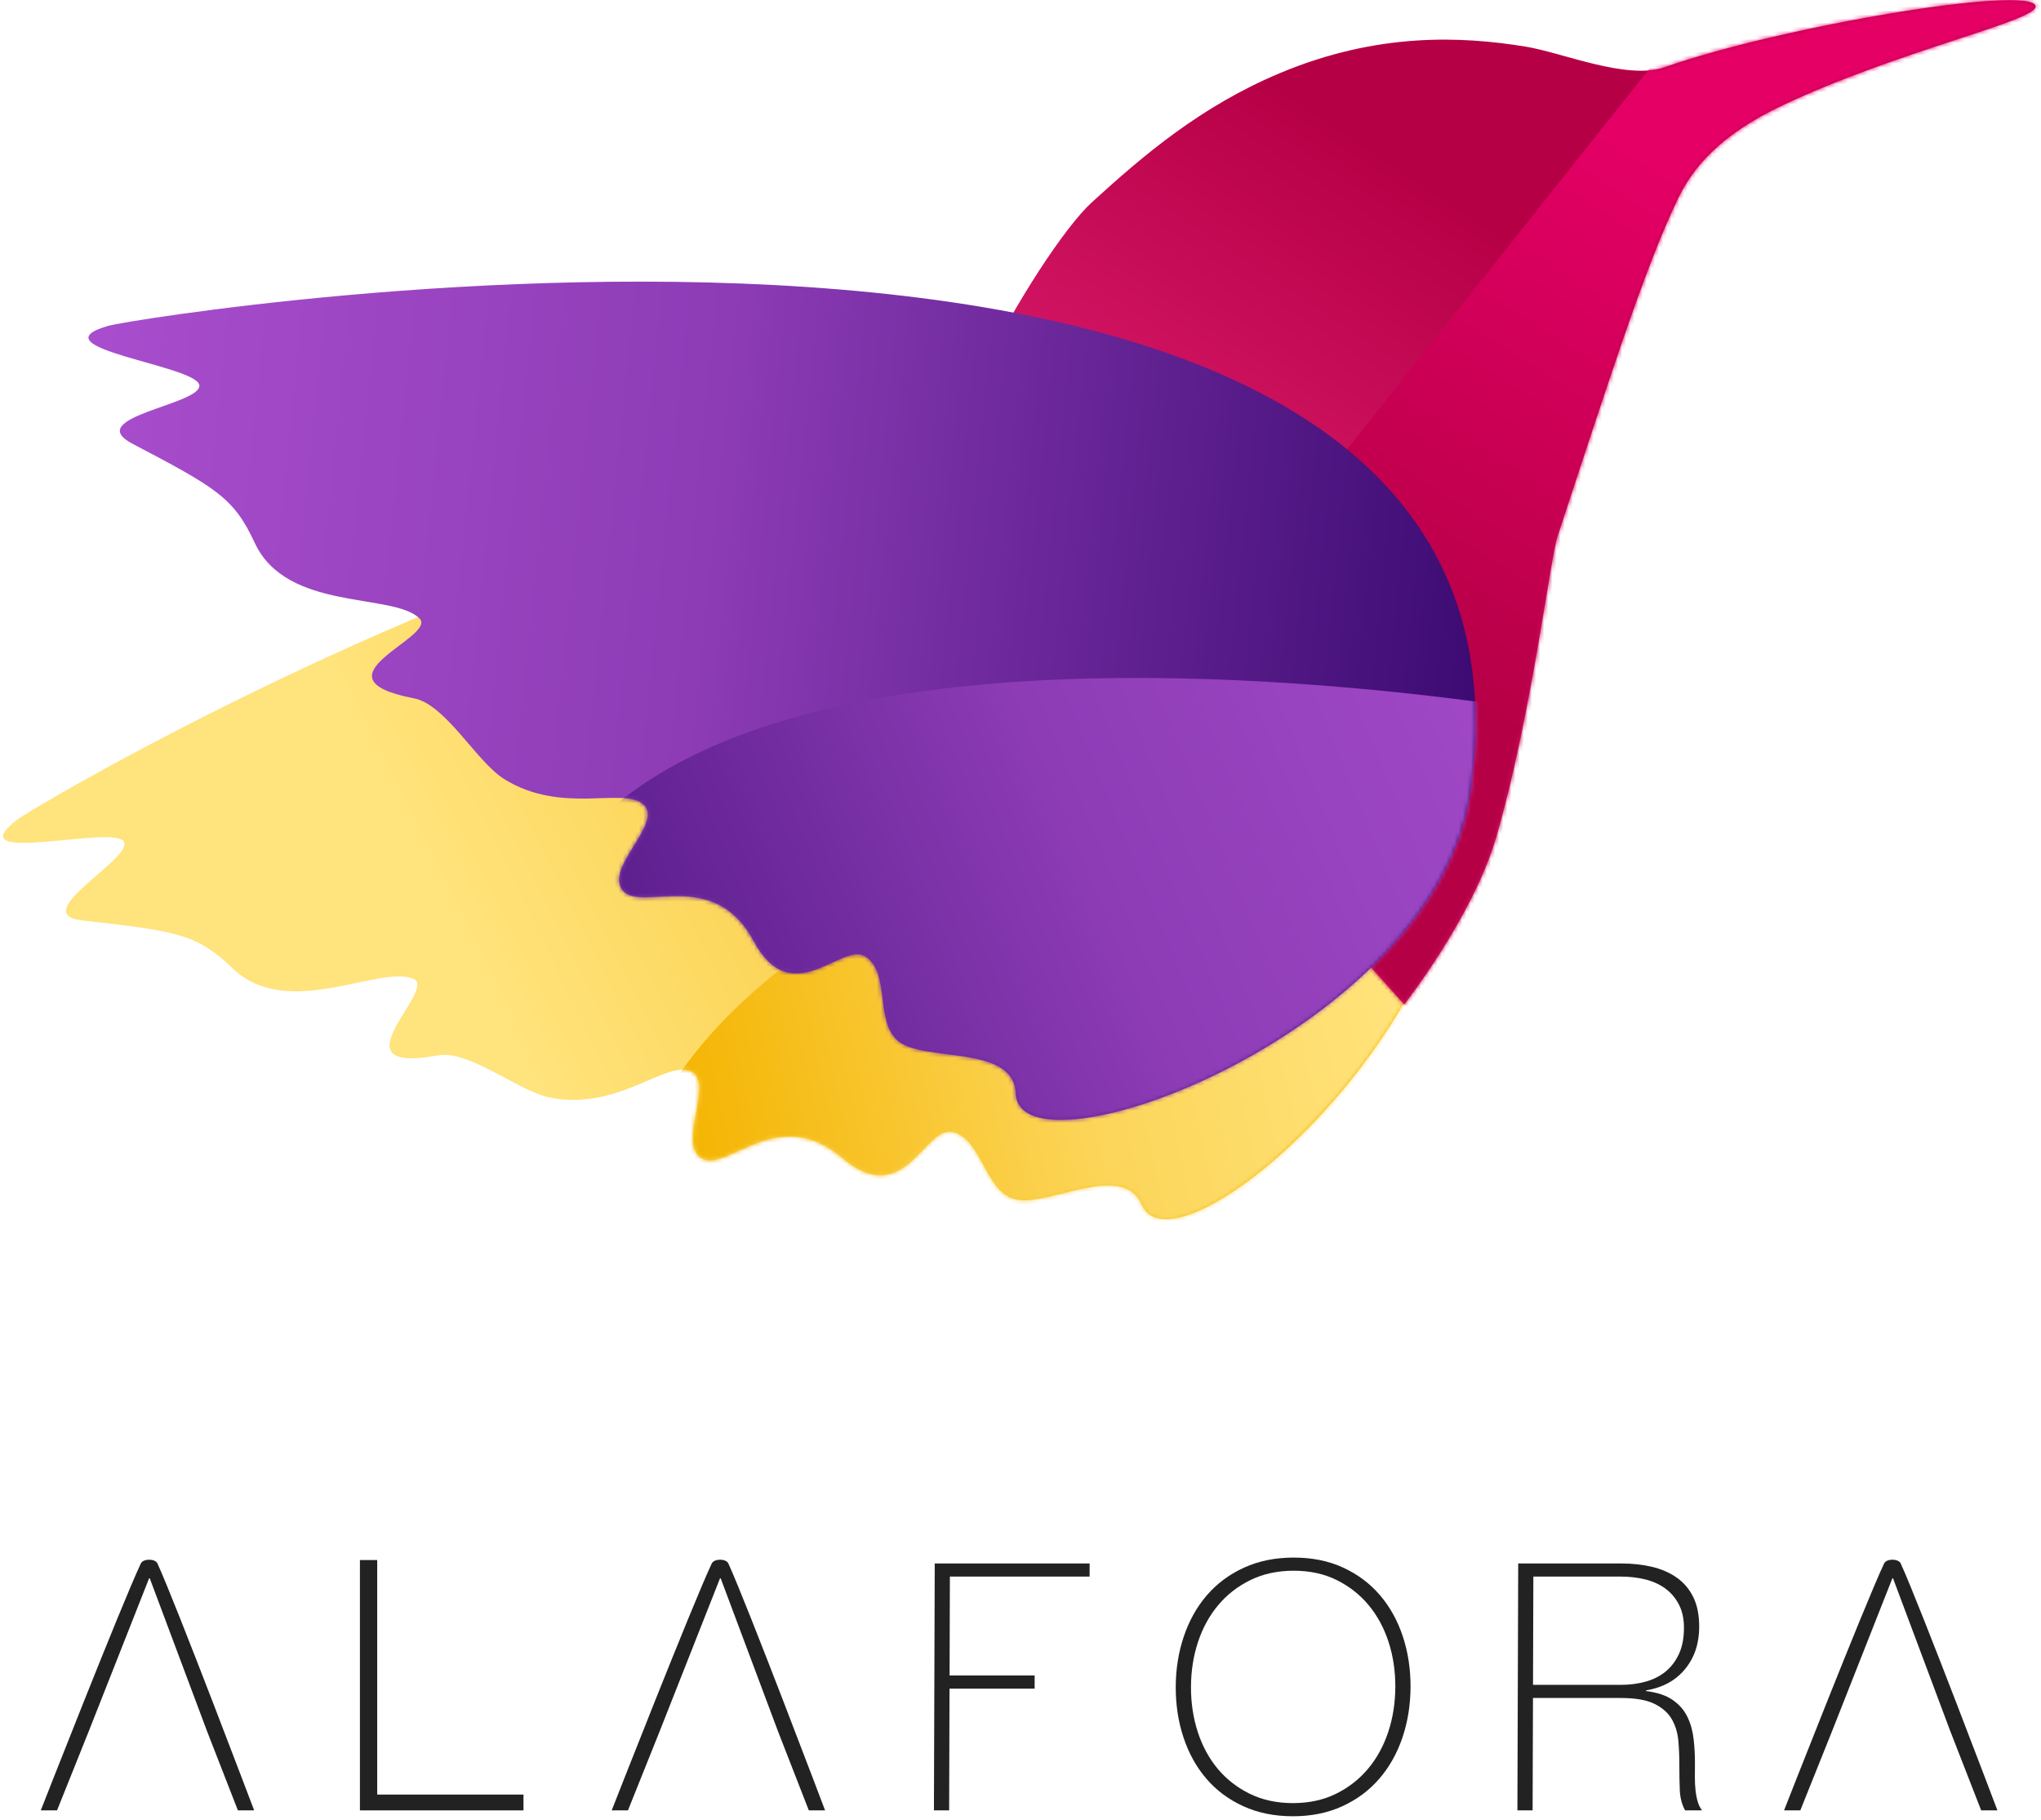 <?xml version="1.0" encoding="UTF-8"?>
<svg width="498px" height="444px" viewBox="0 0 498 444" version="1.1" xmlns="http://www.w3.org/2000/svg" xmlns:xlink="http://www.w3.org/1999/xlink">
    <title>Group 2</title>
    <defs>
        <linearGradient x1="26.112%" y1="53.883%" x2="64.69%" y2="39.185%" id="linearGradient-1">
            <stop stop-color="#FFE37C" offset="0%"></stop>
            <stop stop-color="#FCD558" offset="45%"></stop>
            <stop stop-color="#F4B400" offset="100%"></stop>
        </linearGradient>
        <path d="M278.602,182.567 C287.436,202.873 368.69,131.265 355.237,73.785 C315.406,-96.466 10.748,83.633 4.339,88.51 C-11.003,100.19 27.533,89.804 30.18,93.923 C32.82,98.042 6.186,111.654 20.208,113.224 C43.369,115.817 48.038,116.53 56.822,124.938 C70.201,137.735 92.587,123.927 100.909,127.459 C106.914,130.008 80.841,150.894 106.791,146.132 C114.552,144.705 126.57,154.989 134.422,156.476 C150.812,159.578 162.31,147.484 168.446,149.95 C174.583,152.415 165.065,167.738 171.234,171.267 C177.396,174.797 189.826,157.775 205.448,171.125 C220.699,184.166 225.558,163.169 232.478,164.815 C239.39,166.461 240.182,178.403 246.937,181.002 C254.624,183.961 273.744,171.413 278.602,182.567 Z" id="path-2"></path>
        <linearGradient x1="82.859%" y1="33.63%" x2="23.806%" y2="42.983%" id="linearGradient-4">
            <stop stop-color="#FFE37C" offset="0%"></stop>
            <stop stop-color="#FCD558" offset="45%"></stop>
            <stop stop-color="#F4B400" offset="100%"></stop>
        </linearGradient>
        <linearGradient x1="4.221%" y1="62.996%" x2="40.544%" y2="14.795%" id="linearGradient-5">
            <stop stop-color="#DC1C6E" offset="0%"></stop>
            <stop stop-color="#D11462" offset="46%"></stop>
            <stop stop-color="#B60046" offset="100%"></stop>
        </linearGradient>
        <path d="M150.713,130.922 C148.931,136.323 144.345,174.859 135.775,204.251 C130.067,223.815 113.323,245.05 113.323,245.05 C113.323,245.05 16.266,136.362 6.112,132.204 C-13.107,124.331 24.44,60.918 37.06,49.401 C49.704,37.86 63.751,25.898 83.011,17.829 C106.931,7.807 127.452,8.869 142.836,11.354 C151.999,12.834 167.63,19.628 176.901,16.387 C205.745,6.305 265.941,-3.703 267.368,1.44 C268.341,4.941 234.268,12.192 205.663,25.679 C190.222,32.956 183.73,41.072 180.258,48.174 C171.935,65.189 162.244,96.016 150.713,130.922 Z" id="path-6"></path>
        <linearGradient x1="48.288%" y1="22.064%" x2="31.589%" y2="49.306%" id="linearGradient-8">
            <stop stop-color="#E50066" offset="0%"></stop>
            <stop stop-color="#B60046" offset="100%"></stop>
        </linearGradient>
        <linearGradient x1="-11.512%" y1="32.711%" x2="106.62%" y2="41.357%" id="linearGradient-9">
            <stop stop-color="#B253D5" offset="0%"></stop>
            <stop stop-color="#8D3CB6" offset="47%"></stop>
            <stop stop-color="#2A0063" offset="100%"></stop>
        </linearGradient>
        <path d="M226.399,198.287 C227.257,220.417 328.974,183.227 337.33,124.791 C362.083,-48.296 12.81,8.788 5.064,11.003 C-13.469,16.31 26.197,20.636 27.17,25.434 C28.135,30.232 -1.625,33.236 10.871,39.795 C31.5,50.625 35.591,52.987 40.73,64.013 C48.533,80.794 74.408,76.064 80.883,82.381 C85.551,86.937 53.672,96.921 79.571,101.912 C87.325,103.405 94.781,117.352 101.553,121.59 C115.699,130.437 130.81,123.348 135.627,127.874 C140.452,132.4 126.017,143.217 130.48,148.746 C134.942,154.275 152.7,142.933 162.4,161.047 C171.878,178.739 184.036,160.943 189.875,164.989 C195.723,169.035 192.119,180.449 197.472,185.324 C203.559,190.874 225.929,186.132 226.399,198.287 Z" id="path-10"></path>
        <linearGradient x1="111.009%" y1="18.291%" x2="-0.253%" y2="56.486%" id="linearGradient-12">
            <stop stop-color="#B253D5" offset="0%"></stop>
            <stop stop-color="#8D3CB6" offset="47%"></stop>
            <stop stop-color="#2A0063" offset="100%"></stop>
        </linearGradient>
    </defs>
    <g id="Page-1" stroke="none" stroke-width="1" fill="none" fill-rule="evenodd">
        <g id="Group-2">
            <g id="grtrtr">
                <g id="Group">
                    <path d="M278.602,293.918 C287.436,314.225 368.69,242.617 355.237,185.137 C315.406,14.886 10.748,194.984 4.339,199.862 C-11.003,211.542 27.533,201.156 30.18,205.275 C32.82,209.393 6.186,223.006 20.208,224.576 C43.369,227.168 48.038,227.882 56.822,236.29 C70.201,249.087 92.587,235.279 100.909,238.811 C106.914,241.36 80.841,262.246 106.791,257.483 C114.552,256.057 126.57,266.341 134.422,267.828 C150.812,270.93 162.31,258.836 168.446,261.301 C174.583,263.767 165.065,279.09 171.234,282.619 C177.396,286.149 189.826,269.127 205.448,282.477 C220.699,295.518 225.558,274.521 232.478,276.167 C239.39,277.813 240.182,289.755 246.937,292.354 C254.624,295.312 273.744,282.765 278.602,293.918 Z" id="Path" fill="url(#linearGradient-1)"></path>
                    <g id="Clipped" transform="translate(0, 111.352)">
                        <mask id="mask-3" fill="white">
                            <use xlink:href="#path-2"></use>
                        </mask>
                        <g id="Path"></g>
                        <path d="M275.88,260.133 C282.883,277.654 193.224,276.251 166.723,232.878 C88.24,104.402 371.717,54.042 378.324,53.668 C394.161,52.775 365.696,66.938 366.62,70.949 C367.552,74.961 391.059,69.216 383.892,77.737 C372.047,91.807 369.779,94.763 369.713,104.771 C369.606,120.003 348.44,123.341 345.735,130.034 C343.78,134.864 371.305,133.995 353.464,144.936 C348.127,148.21 347.319,161.131 343.665,166.284 C336.035,177.04 322.178,175.609 320.108,180.455 C318.029,185.3 332.661,189.827 331.202,195.358 C329.742,200.89 312.412,196.86 311.34,213.646 C310.3,230.042 294.975,219.445 291.956,224.194 C288.946,228.943 295.602,236.882 293.251,242.142 C290.57,248.132 272.037,250.51 275.88,260.133 Z" id="Path" fill="url(#linearGradient-4)" mask="url(#mask-3)"></path>
                    </g>
                    <path d="M380.015,130.922 C378.233,136.323 373.647,174.859 365.077,204.251 C359.369,223.815 342.625,245.05 342.625,245.05 C342.625,245.05 245.568,136.362 235.414,132.204 C216.196,124.331 253.742,60.918 266.362,49.401 C279.006,37.86 293.053,25.898 312.313,17.829 C336.233,7.807 356.755,8.869 372.138,11.354 C381.302,12.834 396.932,19.628 406.203,16.387 C435.047,6.305 495.243,-3.703 496.67,1.44 C497.644,4.941 463.57,12.192 434.965,25.679 C419.524,32.956 413.033,41.072 409.56,48.174 C401.238,65.189 391.546,96.016 380.015,130.922 Z" id="Path" fill="url(#linearGradient-5)"></path>
                    <g id="Clipped" transform="translate(229.302, 0)">
                        <mask id="mask-7" fill="white">
                            <use xlink:href="#path-6"></use>
                        </mask>
                        <g id="Path"></g>
                        <polygon id="Path" fill="url(#linearGradient-8)" mask="url(#mask-7)" points="411.169 106.178 221.722 -44.353 -3.967 239.685 185.471 390.218"></polygon>
                    </g>
                    <path d="M247.844,266.748 C248.702,288.878 350.42,251.688 358.776,193.251 C383.529,20.165 34.255,77.248 26.51,79.464 C7.976,84.771 47.642,89.096 48.615,93.895 C49.58,98.693 19.821,101.696 32.317,108.255 C52.946,119.086 57.037,121.448 62.176,132.474 C69.978,149.255 95.853,144.525 102.328,150.841 C106.997,155.398 75.117,165.382 101.017,170.372 C108.77,171.866 116.227,185.813 122.998,190.05 C137.144,198.897 152.255,191.809 157.072,196.335 C161.897,200.861 147.463,211.678 151.925,217.207 C156.387,222.736 174.146,211.394 183.846,229.508 C193.323,247.2 205.481,229.404 211.321,233.449 C217.169,237.496 213.565,248.91 218.918,253.785 C225.005,259.334 247.374,254.592 247.844,266.748 Z" id="Path" fill="url(#linearGradient-9)"></path>
                    <g id="Clipped" transform="translate(21.446, 68.461)">
                        <mask id="mask-11" fill="white">
                            <use xlink:href="#path-10"></use>
                        </mask>
                        <g id="Path"></g>
                        <path d="M248.174,325.617 C255.598,351.237 147.537,307.46 118.099,239.738 C30.923,39.146 375.775,107.695 383.776,110.316 C402.92,116.59 367.766,121.32 368.649,126.869 C369.531,132.419 398.227,136.106 389.08,143.612 C373.977,156.008 371.065,158.713 370.397,171.445 C369.391,190.822 343.665,185.162 340.011,192.431 C337.371,197.674 370.62,209.459 348.473,215.056 C341.842,216.731 340.11,232.827 335.4,237.687 C325.576,247.831 308.948,239.517 306.16,244.724 C303.372,249.93 320.759,262.558 318.681,268.928 C316.594,275.299 295.924,262.041 293.655,282.947 C291.445,303.366 273.579,282.674 269.661,287.318 C265.743,291.963 273.323,305.205 270.172,310.811 C266.593,317.194 244.1,311.547 248.174,325.617 Z" id="Path" fill="url(#linearGradient-12)" mask="url(#mask-11)"></path>
                    </g>
                </g>
                <g id="Group" transform="translate(9.222, 379.792)" fill="#222222">
                    <polygon id="Path" points="78.599 0.805 78.599 61.877 118.505 61.877 118.505 58.019 82.818 58.019 82.818 0.805"></polygon>
                    <polygon id="Path" points="218.853 1.637 256.647 1.637 256.639 4.843 222.548 4.843 222.474 28.973 243.232 28.973 243.224 32.18 222.458 32.18 222.367 61.877 218.655 61.877"></polygon>
                    <path d="M334.948,31.758 C334.931,36.145 334.271,40.265 332.968,44.118 C331.657,47.97 329.776,51.319 327.326,54.156 C324.868,57.002 321.866,59.237 318.311,60.862 C314.764,62.495 310.739,63.312 306.244,63.312 C301.74,63.312 297.707,62.495 294.143,60.862 C290.572,59.237 287.578,57.002 285.136,54.156 C282.695,51.319 280.839,47.97 279.56,44.118 C278.274,40.265 277.647,36.145 277.655,31.758 C277.672,27.371 278.332,23.25 279.643,19.397 C280.946,15.544 282.827,12.197 285.285,9.357 C287.743,6.517 290.753,4.281 294.333,2.65 C297.913,1.018 301.946,0.203 306.45,0.203 C310.945,0.203 314.97,1.018 318.509,2.65 C322.039,4.281 325.033,6.517 327.467,9.357 C329.908,12.197 331.764,15.544 333.051,19.397 C334.329,23.25 334.964,27.371 334.948,31.758 Z M281.375,31.758 C281.359,35.639 281.911,39.295 283.025,42.726 C284.138,46.155 285.755,49.15 287.883,51.715 C290.019,54.272 292.626,56.309 295.711,57.827 C298.804,59.344 302.318,60.103 306.252,60.103 C310.186,60.103 313.692,59.344 316.76,57.827 C319.837,56.309 322.443,54.272 324.588,51.715 C326.732,49.15 328.374,46.155 329.512,42.726 C330.65,39.295 331.219,35.639 331.236,31.758 C331.244,27.876 330.7,24.221 329.586,20.789 C328.465,17.358 326.848,14.363 324.72,11.804 C322.592,9.244 319.994,7.205 316.933,5.687 C313.873,4.168 310.376,3.409 306.442,3.409 C302.499,3.409 298.985,4.168 295.884,5.687 C292.782,7.205 290.16,9.244 288.015,11.804 C285.87,14.363 284.229,17.358 283.091,20.789 C281.961,24.221 281.383,27.876 281.375,31.758 Z" id="Shape"></path>
                    <path d="M361.218,1.637 L386.359,1.637 C389.007,1.637 391.473,1.904 393.783,2.439 C396.084,2.973 398.105,3.845 399.845,5.054 C401.586,6.263 402.947,7.852 403.92,9.821 C404.901,11.79 405.388,14.236 405.38,17.161 C405.363,21.211 404.217,24.628 401.924,27.413 C399.639,30.197 396.472,31.926 392.413,32.601 L392.413,32.77 C395.168,33.107 397.346,33.839 398.946,34.964 C400.546,36.088 401.742,37.467 402.518,39.098 C403.301,40.729 403.804,42.529 404.019,44.498 C404.242,46.469 404.349,48.432 404.341,50.403 C404.332,51.583 404.332,52.738 404.324,53.859 C404.324,54.989 404.374,56.045 404.489,57.027 C404.596,58.008 404.778,58.924 405.025,59.773 C405.273,60.615 405.627,61.316 406.073,61.877 L401.94,61.877 C401.157,60.474 400.728,58.825 400.645,56.944 C400.571,55.055 400.538,53.1 400.538,51.08 C400.546,49.051 400.472,47.046 400.307,45.05 C400.142,43.049 399.614,41.263 398.723,39.689 C397.824,38.113 396.414,36.848 394.476,35.892 C392.537,34.936 389.799,34.458 386.252,34.458 L364.823,34.458 L364.732,61.877 L361.021,61.877 L361.218,1.637 Z M386.26,31.252 C388.454,31.252 390.492,30.984 392.38,30.45 C394.269,29.915 395.886,29.086 397.239,27.961 C398.591,26.836 399.672,25.402 400.464,23.658 C401.256,21.915 401.652,19.834 401.66,17.414 C401.668,15.165 401.256,13.238 400.414,11.635 C399.581,10.032 398.459,8.724 397.057,7.712 C395.655,6.699 394.022,5.968 392.166,5.518 C390.31,5.068 388.372,4.843 386.351,4.843 L364.914,4.843 L364.831,31.252 L386.26,31.252 Z" id="Shape"></path>
                    <path d="M450.498,1.637 C451.075,0.415 453.987,0.411 454.548,1.637 C459.15,11.678 478.146,61.877 478.146,61.877 L474.179,61.877 L466.648,42.558 L437.796,42.558 L430.05,61.877 L426.083,61.877 C426.083,61.877 445.755,11.678 450.498,1.637 Z M466.648,42.558 L452.675,5.265 L452.51,5.265 L437.796,42.558 L466.648,42.558 Z" id="Shape"></path>
                    <path d="M164.447,1.637 C165.024,0.415 167.936,0.411 168.496,1.637 C173.099,11.678 192.095,61.877 192.095,61.877 L188.127,61.877 L180.597,42.558 L151.744,42.558 L143.999,61.877 L140.032,61.877 C140.032,61.877 159.704,11.678 164.447,1.637 Z M180.597,42.558 L166.624,5.265 L166.459,5.265 L151.744,42.558 L180.597,42.558 Z" id="Shape-Copy"></path>
                    <path d="M25.143,1.637 C25.72,0.415 28.632,0.411 29.193,1.637 C33.795,11.678 52.791,61.877 52.791,61.877 L48.824,61.877 L41.293,42.558 L12.441,42.558 L4.696,61.877 L0.728,61.877 C0.728,61.877 20.4,11.678 25.143,1.637 Z M41.293,42.558 L27.321,5.265 L27.156,5.265 L12.441,42.558 L41.293,42.558 Z" id="Shape-Copy-2"></path>
                </g>
            </g>
        </g>
    </g>
</svg>